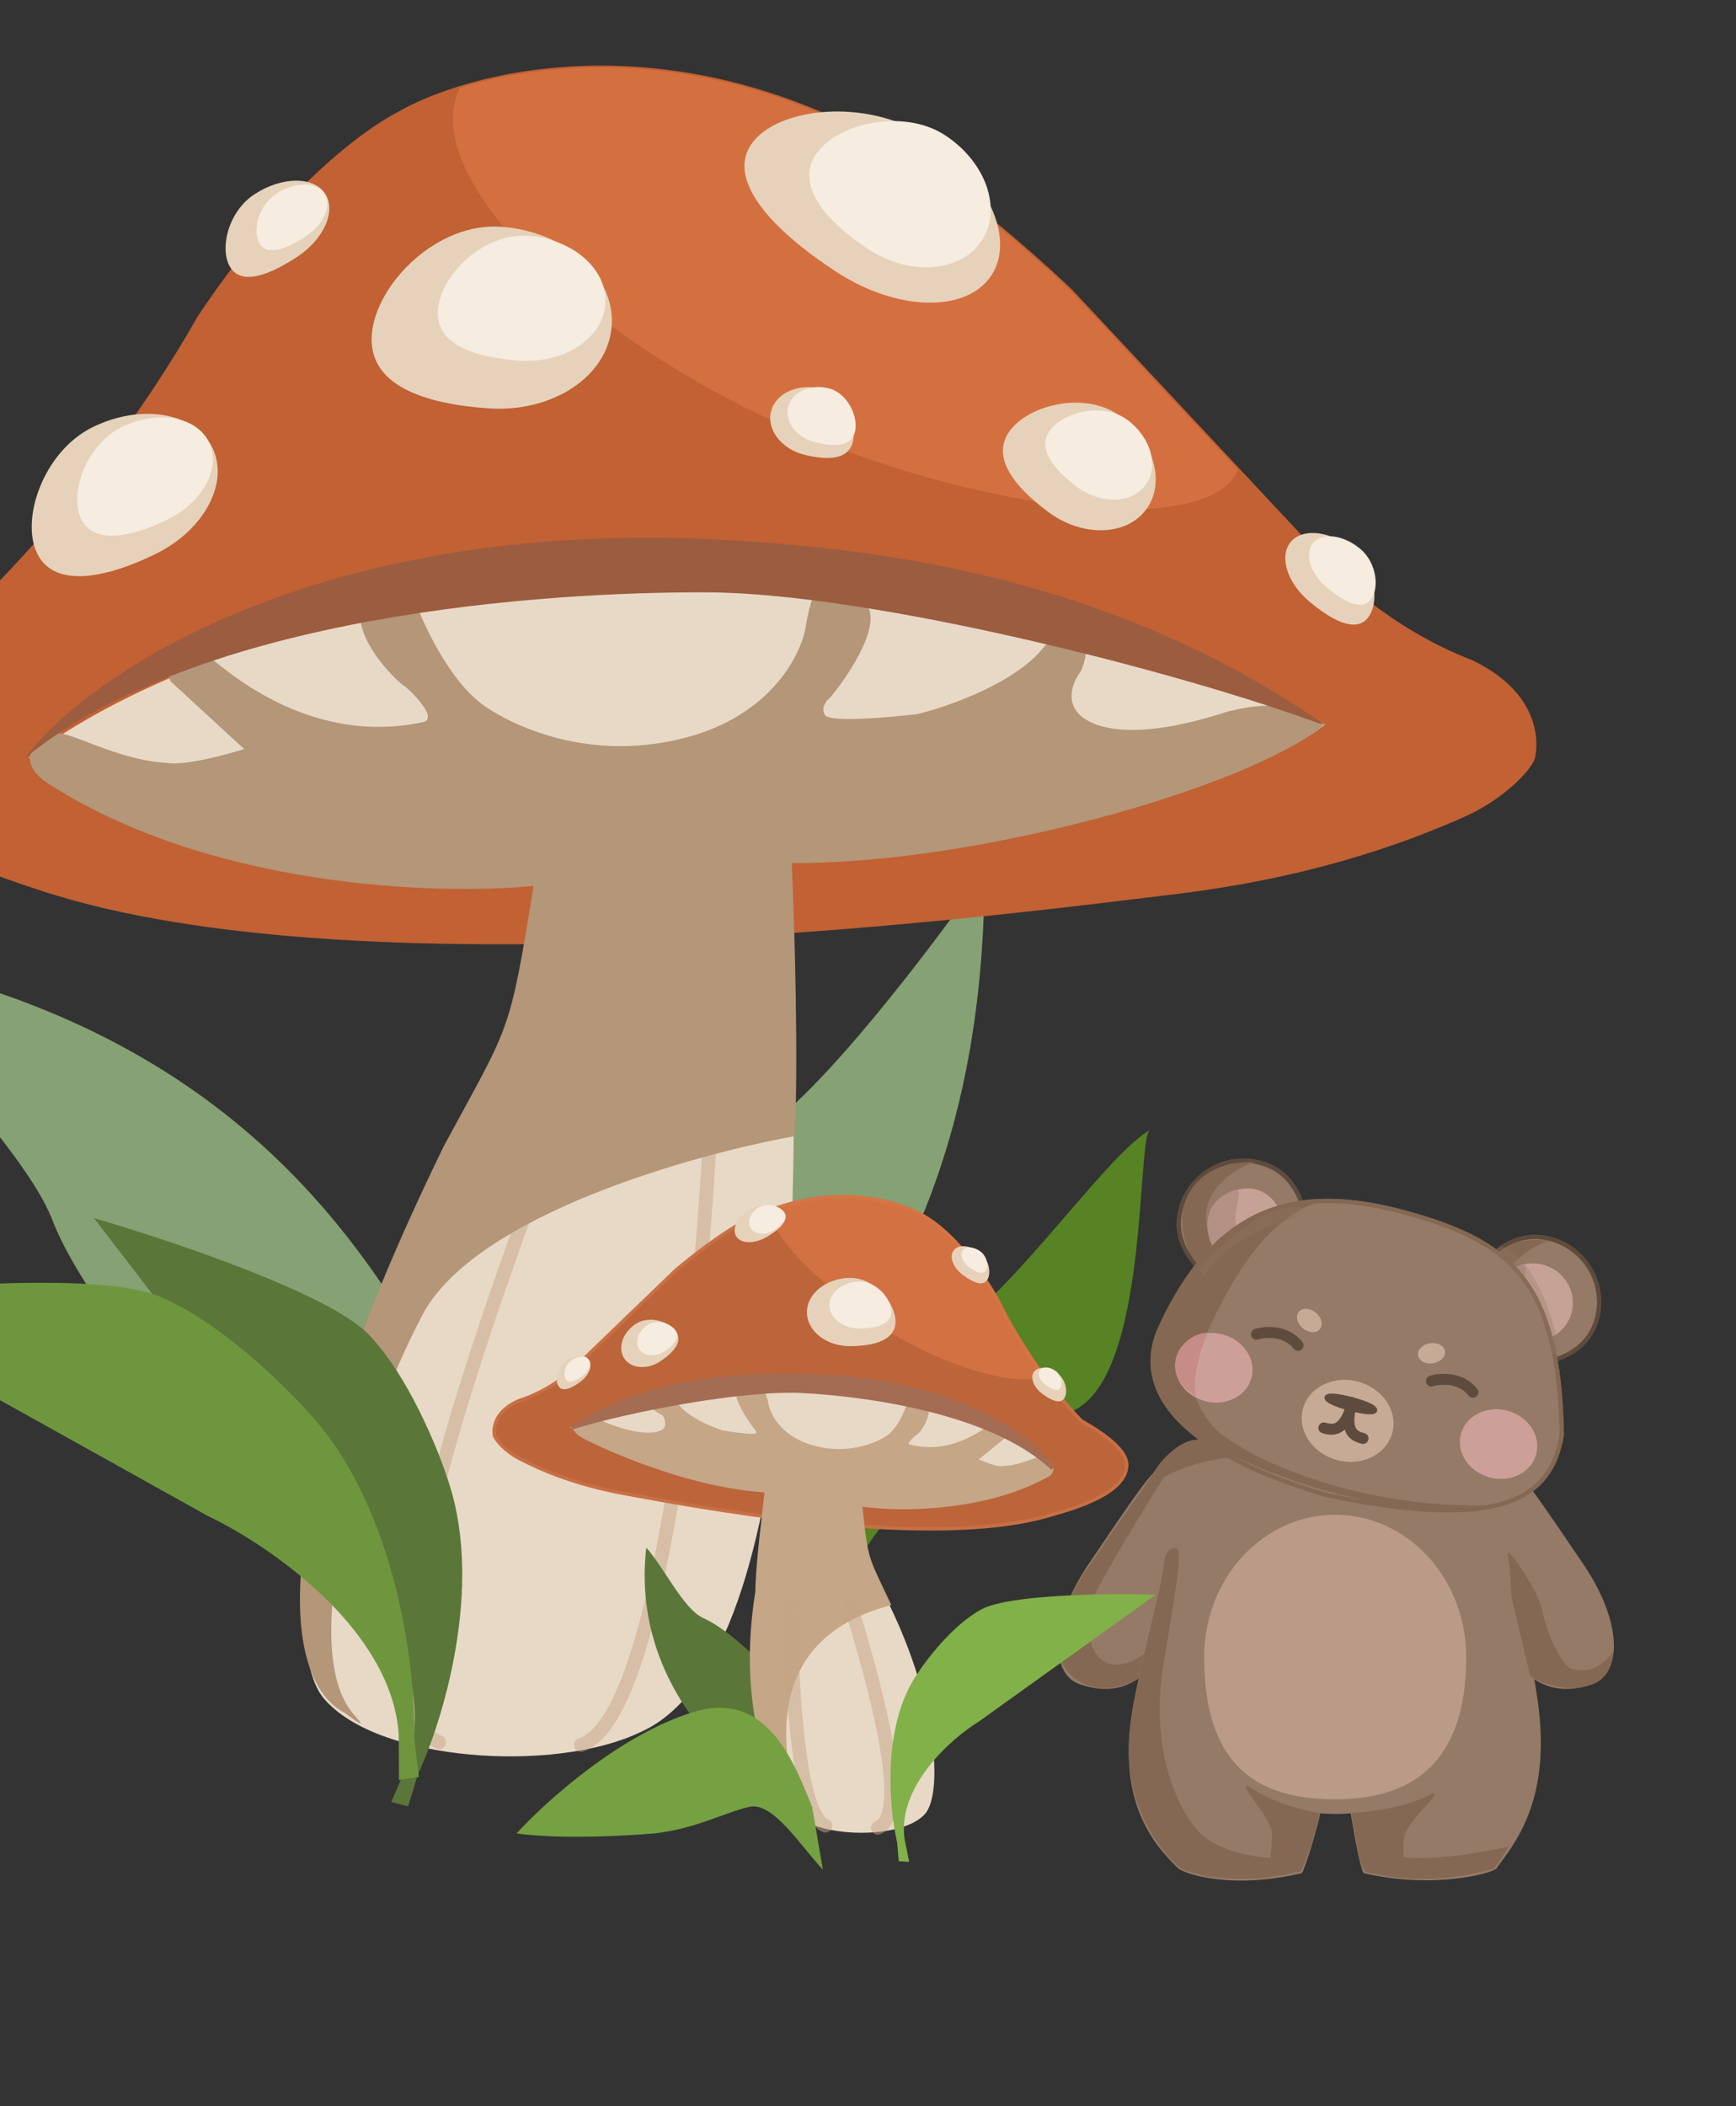<svg width="404" height="490" viewBox="0 0 404 490" fill="none" xmlns="http://www.w3.org/2000/svg">
<rect x="0" y="0" width="404" height="490" fill="#333333" stroke="none"/>
<path d="M229.11 202.876C229.108 347.5 117.502 365.5 114.001 399L105.321 354.63C116.246 328.756 131.558 307.901 137.92 300.817C144.564 291.941 161.595 272.298 175.987 263.864C190.378 255.429 217.398 219.691 229.11 202.876Z" fill="#86A173"/>
<path d="M-39.523 221.288C103.198 244.677 102.913 357.724 135.406 366.597L90.216 367.987C66.449 353.022 48.344 334.539 42.383 327.115C34.698 319.123 18.068 299.14 12.072 283.574C6.076 268.008 -24.823 235.564 -39.523 221.288Z" fill="#86A173"/>
<path d="M-10.392 145.794C-41.681 160.893 -40.919 169.918 -40.591 173.604C-39.087 190.451 -6.923 201.266 8.206 206.352L8.668 206.508C85.781 232.444 240.79 211.508 272.463 207.754C304.136 203.999 325.817 196.215 340.352 189.802C349.752 185.654 355.957 178.962 356.807 176.377C358.117 170.419 356.118 160.484 342.451 153.971C323.177 146.518 309.59 133.262 305.206 127.565L249.216 67.677C240.694 59.528 219.991 41.282 205.35 33.488C153.981 4.776 108.369 17.097 91.984 26.847C82.054 32.3 64.29 46.758 46.26 73.973C33.688 96.185 13.442 123.732 -10.392 145.794Z" fill="#C16134" stroke="#C16134" stroke-width="0.802"/>
<path d="M307.655 168.621C157.596 106.469 44.931 147.821 7.356 176.266C35.706 200.59 97.213 205.395 124.422 204.757C127.591 222.249 115.024 248.845 108.345 259.957C72.751 324.646 65.136 382.43 75.672 394.901C87.954 409.438 129.032 412.219 148.994 402.572C188.402 384.896 185.661 263.027 182.997 198.145C257.453 194.266 297.126 176.846 307.655 168.621Z" fill="url(#paint0_linear_789_5810)" stroke="#E8D9C6" stroke-width="0.802"/>
<path d="M127.433 268.476C110.825 312.258 81.44 396.188 102.216 405.345" stroke="#C5A687" stroke-opacity="0.5" stroke-width="3.207" stroke-linecap="round"/>
<path d="M165 268.354C162.736 306.979 154.005 399.988 135.188 405.962" stroke="#C5A687" stroke-opacity="0.5" stroke-width="3.207" stroke-linecap="round"/>
<path fill-rule="evenodd" clip-rule="evenodd" d="M171.202 93.694C215.817 116.77 278.74 127.253 287.957 109.818C288.037 109.667 288.113 109.513 288.185 109.358L249.216 67.676C240.695 59.528 219.991 41.281 205.35 33.488C165.451 11.186 129.025 13.64 107.069 20.416C97.971 37.87 126.649 70.651 171.202 93.694Z" fill="#DC7747" fill-opacity="0.7"/>
<path d="M230.67 64.135C224.881 72.831 208.772 72.45 194.688 63.284C180.604 54.118 168.98 42.362 174.768 33.666C180.557 24.97 201.567 22.627 215.651 31.793C229.734 40.959 236.459 55.439 230.67 64.135Z" fill="#E6D2BA"/>
<path d="M228.422 56.051C223.532 63.397 211.782 64.285 202.178 58.035C192.573 51.784 184.963 43.291 189.853 35.945C194.743 28.598 210.282 25.181 219.886 31.431C229.49 37.682 233.312 48.705 228.422 56.051Z" fill="#F6ECE0"/>
<path d="M49.344 103.998C53.465 112.106 47.664 123.207 36.386 128.794C25.108 134.38 12.855 137.037 8.734 128.929C4.613 120.822 10.184 105.019 21.462 99.433C32.739 93.846 45.223 95.89 49.344 103.998Z" fill="#E6D2BA"/>
<path d="M48.565 102.735C51.568 108.644 47.34 116.734 39.121 120.806C30.902 124.877 21.972 126.813 18.969 120.905C15.965 114.996 20.025 103.479 28.244 99.408C36.464 95.337 45.561 96.826 48.565 102.735Z" fill="#F6ECE0"/>
<path d="M142.356 75.851C143.201 64.186 131.677 53.849 116.616 52.762C101.554 51.675 87.368 66.244 86.522 77.908C85.676 89.572 98.492 93.915 113.553 95.003C128.615 96.09 141.51 87.515 142.356 75.851Z" fill="#E6D2BA"/>
<path d="M140.88 70.752C141.46 62.74 133.41 55.629 122.897 54.87C112.385 54.112 102.495 64.109 101.914 72.122C101.333 80.134 110.281 83.128 120.793 83.887C131.306 84.646 140.299 78.765 140.88 70.752Z" fill="#F6ECE0"/>
<path d="M266.616 118.69C271.307 112.58 268.708 102.822 260.811 96.897C252.913 90.971 239.825 93.957 235.133 100.067C230.442 106.178 235.923 113.098 243.821 119.024C251.718 124.95 261.924 124.801 266.616 118.69Z" fill="#E6D2BA"/>
<path d="M266.491 112.98C269.771 108.708 267.954 101.885 262.432 97.742C256.91 93.598 247.759 95.686 244.479 99.959C241.198 104.231 245.031 109.07 250.553 113.213C256.075 117.357 263.211 117.252 266.491 112.98Z" fill="#F6ECE0"/>
<path d="M75.632 45.021C72.927 40.975 65.589 41.05 59.24 45.188C52.892 49.326 50.983 58.296 53.687 62.343C56.391 66.389 62.685 63.979 69.034 59.841C75.382 55.703 78.336 49.068 75.632 45.021Z" fill="#E6D2BA"/>
<path d="M75.496 44.973C73.647 42.205 68.634 42.252 64.3 45.077C59.966 47.902 58.667 54.033 60.517 56.8C62.367 59.568 66.665 57.925 70.999 55.1C75.333 52.274 77.346 47.74 75.496 44.973Z" fill="#F6ECE0"/>
<path d="M300.418 126.042C303.264 122.706 309.824 123.545 315.069 127.916C320.315 132.287 321.08 140.515 318.234 143.852C315.388 147.188 310.009 144.37 304.764 139.998C299.518 135.627 297.573 129.379 300.418 126.042Z" fill="#E6D2BA"/>
<path d="M305.607 126.294C307.734 123.8 312.637 124.427 316.557 127.694C320.478 130.962 321.05 137.111 318.923 139.605C316.796 142.099 312.776 139.992 308.855 136.725C304.934 133.458 303.48 128.788 305.607 126.294Z" fill="#F6ECE0"/>
<path d="M179.452 95.674C180.546 91.445 185.748 89.113 191.07 90.465C196.391 91.817 199.551 98.613 198.457 102.842C197.362 107.071 192.428 107.131 187.106 105.779C181.784 104.427 178.357 99.903 179.452 95.674Z" fill="#E6D2BA"/>
<path d="M183.423 94.629C184.317 91.172 188.569 89.266 192.918 90.371C197.268 91.476 199.851 97.031 198.956 100.488C198.062 103.944 194.028 103.993 189.679 102.888C185.329 101.783 182.528 98.085 183.423 94.629Z" fill="#F6ECE0"/>
<path d="M103.281 266.662C57.959 359.462 67.759 392.46 80.31 398.538C84.567 401.841 84.834 401.602 82.129 398.645C69.418 383.397 82.981 335.083 98.291 305.955C110.54 282.653 161.822 268.49 184.914 264.33C185.836 248.59 184.953 215.529 184.245 200.815C228.398 200.959 290.453 183.048 307.89 168.873C302.777 164.859 297.622 162.572 285.728 165.539C259.907 174.001 250.963 167.998 249.718 163.939C249.256 162.894 248.904 159.972 251.192 156.646C253.479 153.319 253.046 145.829 251.879 144.912C250.456 143.896 245.608 147.464 242.914 150.563C236.355 158.932 220.562 164.436 213.485 166.141C206.811 166.938 193.173 168.107 192.016 166.41C190.86 164.714 192.398 162.871 193.312 162.161C198.57 155.768 207.195 142.211 199.632 139.122C192.069 136.033 189.703 132.648 187.454 146.042C186.382 152.425 179.298 166.48 159.531 171.632C134.823 178.072 116.384 166.814 112.868 164.318C104.613 158.746 98.198 144.43 96.784 140.276C94.314 139.283 85.318 137.666 84.061 141.257C82.174 148.474 92.022 158.432 94.549 159.937C97.284 162.387 101.854 167.439 98.261 168.042C70.975 173.823 51.187 154.343 49.406 153.476C37.987 148.328 38.173 154.683 39.693 158.504L56.822 174.266C52.469 175.622 42.77 178.272 38.582 177.47C26.815 176.781 15.48 169.56 12.538 170.66C9.596 171.76 2.94 175.938 10.339 181.721C48.025 206.523 101.364 208.35 124.168 206.123C118.438 241.41 118.838 237.803 103.281 266.662Z" fill="#B49678"/>
<path d="M165.456 125.42C73.914 121.332 20.988 156.318 5.782 176.407C46.485 142.914 126.963 137.64 164.73 137.814C202.497 137.988 274.122 156.029 308.693 168.926C254.533 130.895 194.514 127.123 165.456 125.42Z" fill="#9C5C3F"/>
<path d="M150.401 360.059C146.3 395.743 176.959 417.681 188.307 421.089L185.387 403.835C183.969 395.454 178.897 388.434 176.689 386.483C174.317 383.988 168.377 378.553 163.724 376.482C159.071 374.411 154.635 364.817 150.401 360.059Z" fill="#5A7639"/>
<path d="M97.224 412.892L94.975 420.266L91.037 419.251L94.649 410.887C102.01 390.767 85.948 365.321 76.997 355.114L21.878 283.411C39.205 288.424 76.194 300.806 85.532 310.227C94.871 319.649 102.027 337.273 104.437 344.906C112.549 369.583 103.008 400.512 97.224 412.892Z" fill="#5A7639"/>
<path d="M225.04 306.851C209.42 318.992 196.33 334.28 198.003 344.999L198.003 367.499C199.736 358.834 220.133 336.89 225.954 334.889C231.774 332.888 240.743 332.456 250.164 328.006C267.227 319.375 264.575 265.56 267.502 263.001C258.503 268.001 239 296 225.04 306.851Z" fill="#578324"/>
<path d="M251.573 330.531C262.821 336.87 262.343 340.232 262.142 341.605C261.221 347.879 249.087 351.223 243.381 352.795L243.206 352.843C214.117 360.863 157.226 349.624 145.591 347.524C133.955 345.424 126.103 342.034 120.865 339.314C117.477 337.555 115.327 334.913 115.068 333.927C114.713 331.667 115.667 327.992 120.865 325.853C128.156 323.486 133.47 318.82 135.215 316.784L157.226 295.59C160.555 292.726 168.61 286.349 174.195 283.752C193.821 274.129 210.428 279.743 216.278 283.752C219.833 286.012 226.091 291.814 232.172 302.399C236.341 310.991 243.234 321.748 251.573 330.531Z" fill="#BC643A" stroke="#C96F44" stroke-width="0.802"/>
<path d="M133.42 332.101C190.28 312.123 231.064 330.076 244.348 341.55C233.332 350.035 210.475 350.485 200.423 349.649C198.871 356.128 202.944 366.361 205.174 370.668C217.973 395.448 219.038 417.428 214.87 421.866C210.012 427.04 194.221 427.22 187.045 423.17C172.85 415.688 176.505 370.122 178.897 345.889C151.436 342.803 137.137 335.411 133.42 332.101Z" fill="#E8D9C6" stroke="#E8D9C6" stroke-width="0.802"/>
<path d="M200.256 350.071C201.637 363.434 201.637 362.002 206.864 373.17C171.58 382.671 185.317 417.127 184.641 420.73C184.307 422.515 170.748 403.662 176.19 370.285C176.19 364.655 177.768 352.33 178.36 346.826C161.711 345.909 143.486 338.076 136.713 334.704C129.529 331.363 137.963 329.458 140.88 331.363C150.428 335.104 154.48 333.622 155.039 332.126C155.236 331.745 155.422 329.528 154.097 328.786C148.791 325.813 154.031 326.527 154.492 326.208C155.05 325.858 156.405 325.464 157.352 326.686C159.64 329.969 165.472 332.381 168.103 333.176C170.601 333.622 175.717 334.36 176.19 333.749C176.664 333.138 176.125 332.413 175.796 332.126C173.955 329.613 169.716 323.474 172.635 322.481C175.555 321.489 177.217 321.753 178.36 326.208C178.623 328.627 180.984 334.054 188.322 336.422C197.495 339.381 204.695 335.563 206.075 334.704C209.311 332.795 210.875 328.213 211.5 326.686C211.007 324.659 215.347 325.311 215.742 326.686C216.294 329.435 214.065 332.954 213.078 333.463C211.993 334.322 210.159 336.116 211.5 336.422C221.659 339.19 229.55 332.317 230.24 332.031C234.659 330.351 234.448 332.731 233.791 334.131L226.985 339.667C228.596 340.271 232.213 341.966 233.791 341.432C237.503 341.432 242.233 338.629 243.062 339.476C243.855 340.286 245.647 341.371 244.167 342.994C229.412 351.47 208.804 351.407 200.256 350.071Z" fill="#C5A687" stroke="#C5A687" stroke-width="0.802"/>
<path d="M186.961 320.077C220.914 320.554 239.736 333.783 244.926 341.638C230.594 328.206 200.936 324.466 186.961 323.702C172.985 322.939 146.097 328.123 133.029 332.193C153.889 319.142 176.174 320.077 186.961 320.077Z" fill="#A46C53" stroke="#A46C53" stroke-width="0.802"/>
<path d="M197.924 373.439C203.119 390.195 212.171 422.262 204.287 425.235" stroke="#C5A687" stroke-opacity="0.5" stroke-width="3.207" stroke-linecap="round"/>
<path d="M184.031 372.569C184.032 387.08 185.246 422.093 192.078 424.743" stroke="#C5A687" stroke-opacity="0.5" stroke-width="3.207" stroke-linecap="round"/>
<path fill-rule="evenodd" clip-rule="evenodd" d="M179.269 281.127C196.645 274.658 210.942 279.653 216.281 283.312C219.837 285.572 226.095 291.374 232.175 301.959C234.853 307.478 238.655 313.89 243.242 320.099C236.051 323.405 214.989 316.42 201.024 305.803C188.157 296.022 179.127 287.228 179.269 281.127Z" fill="#DC7747" fill-opacity="0.7"/>
<path d="M171.295 287.577C172.331 289.371 175.496 289.483 178.364 287.827C181.233 286.171 183.649 283.972 182.613 282.178C181.577 280.384 177.482 279.674 174.614 281.331C171.745 282.987 170.259 285.783 171.295 287.577Z" fill="#E6D2BA"/>
<path d="M174.697 285.667C175.572 287.182 177.867 287.495 179.824 286.366C181.78 285.237 183.37 283.639 182.496 282.123C181.621 280.608 178.611 279.748 176.655 280.878C174.699 282.007 173.822 284.151 174.697 285.667Z" fill="#F6ECE0"/>
<path d="M187.788 305.39C187.728 301.004 192.216 297.387 197.811 297.31C203.406 297.234 208.339 302.999 208.399 307.385C208.459 311.77 203.624 313.115 198.029 313.192C192.433 313.269 187.848 309.776 187.788 305.39Z" fill="#E6D2BA"/>
<path d="M193.026 303.722C192.985 300.709 196.118 298.224 200.023 298.17C203.928 298.117 207.37 302.076 207.412 305.089C207.453 308.102 204.078 309.026 200.172 309.08C196.267 309.133 193.068 306.735 193.026 303.722Z" fill="#F6ECE0"/>
<path d="M145.286 316.065C143.682 313.675 144.855 310.079 147.905 308.033C150.955 305.988 155.733 307.393 157.336 309.784C158.939 312.174 156.761 314.645 153.711 316.69C150.661 318.736 146.889 318.456 145.286 316.065Z" fill="#E6D2BA"/>
<path d="M148.787 313.931C147.666 312.259 148.486 309.745 150.619 308.315C152.751 306.885 156.092 307.867 157.212 309.539C158.333 311.21 156.811 312.938 154.678 314.368C152.545 315.798 149.908 315.602 148.787 313.931Z" fill="#F6ECE0"/>
<path d="M221.932 290.915C223.02 289.459 225.733 289.648 227.992 291.337C230.251 293.026 230.763 296.426 229.675 297.881C228.587 299.337 226.311 298.297 224.052 296.608C221.793 294.919 220.844 292.371 221.932 290.915Z" fill="#E6D2BA"/>
<path d="M224.063 290.9C224.807 289.904 226.661 290.031 228.203 291.184C229.745 292.337 230.092 294.661 229.348 295.656C228.604 296.652 227.049 295.943 225.507 294.79C223.965 293.637 223.319 291.895 224.063 290.9Z" fill="#F6ECE0"/>
<path d="M240.641 319.134C241.622 317.822 244.066 317.992 246.102 319.514C248.137 321.035 248.598 324.099 247.618 325.411C246.637 326.722 244.586 325.785 242.551 324.263C240.516 322.742 239.661 320.445 240.641 319.134Z" fill="#E6D2BA"/>
<path d="M242.01 318.73C242.669 317.848 244.314 317.963 245.683 318.986C247.053 320.01 247.363 322.071 246.704 322.954C246.044 323.836 244.664 323.205 243.295 322.182C241.925 321.158 241.35 319.613 242.01 318.73Z" fill="#F6ECE0"/>
<path d="M137.019 316.318C136.039 315.006 133.594 315.176 131.558 316.698C129.523 318.22 129.062 321.283 130.042 322.595C131.023 323.906 133.074 322.969 135.109 321.448C137.144 319.926 137.999 317.629 137.019 316.318Z" fill="#E6D2BA"/>
<path d="M136.971 316.298C136.238 315.318 134.411 315.445 132.89 316.582C131.369 317.72 131.024 320.01 131.757 320.99C132.489 321.97 134.022 321.27 135.544 320.132C137.065 318.995 137.704 317.279 136.971 316.298Z" fill="#F6ECE0"/>
<path d="M96.43 404.606L97.471 413.413L92.859 414.126L92.795 403.655C91.246 379.065 62.595 359.472 48.463 352.748L-42.643 302.004C-22.099 299.443 22.534 295.75 36.711 301.467C50.887 307.185 66.555 322.555 72.617 329.525C92.548 351.912 96.797 388.906 96.43 404.606Z" fill="#6E973D"/>
<path d="M161.769 398.199C179.026 393.109 185.201 411.265 189 420.371L191.5 434.999C186.036 429.105 179.855 419.155 174.391 420.371C168.928 421.587 161.769 425.516 152.349 426.546C135.016 427.968 123.712 427.138 120.227 426.546C126.883 419.217 144.511 403.288 161.769 398.199Z" fill="#75A142"/>
<g clip-path="url(#clip0_789_5810)">
<path d="M303.994 289.061C301.833 297.126 293.544 301.911 285.48 299.751C278.262 295.86 272.63 289.301 274.791 281.236C276.951 273.172 285.241 268.386 293.305 270.547C301.369 272.708 304.491 280.717 303.994 289.061Z" fill="#A0836F"/>
<path d="M303.994 289.061C301.833 297.126 293.544 301.911 285.48 299.751C278.262 295.86 272.63 289.301 274.791 281.236C276.951 273.172 285.241 268.386 293.305 270.547C301.369 272.708 304.491 280.717 303.994 289.061Z" stroke="#5F4B3D"/>
<path d="M284.561 292.546C275.055 280.602 284.958 272.93 291.815 270.344C269.586 270.479 273.08 293.168 282.146 296.685C286.433 300.444 294.067 304.491 284.561 292.546Z" fill="#846853"/>
<ellipse cx="290.081" cy="285.138" rx="8.22" ry="8.692" transform="rotate(15 290.081 285.138)" fill="#C6A195"/>
<path d="M285.729 277.528C277.764 281.525 281.303 291.22 285.274 293.63L290.038 289.332C283.6 284.147 292.221 274.27 285.729 277.528Z" fill="#B59084"/>
<path d="M342.241 298.918C340.08 306.982 344.906 315.282 353.021 317.457C361.265 317.709 369.466 314.856 371.627 306.792C373.787 298.728 368.961 290.428 360.846 288.253C352.731 286.079 345.993 291.446 342.241 298.918Z" fill="#A0836F"/>
<path d="M342.241 298.918C340.08 306.982 344.906 315.282 353.021 317.457C361.265 317.709 369.466 314.856 371.627 306.792C373.787 298.728 368.961 290.428 360.846 288.253C352.731 286.079 345.993 291.446 342.241 298.918Z" stroke="#5F4B3D"/>
<path d="M353.083 310.705C343.625 298.767 353.421 291.277 360.257 288.682C340.192 285.918 341.643 311.34 350.673 314.848C354.94 318.604 362.541 322.643 353.083 310.705Z" fill="#846853"/>
<ellipse cx="356.795" cy="303.013" rx="9.259" ry="9.07" transform="rotate(15 356.795 303.013)" fill="#C6A195"/>
<path d="M352.281 295.023C343.77 299.15 347.636 309.325 351.91 311.877L356.986 307.412C350.047 301.937 359.218 291.659 352.281 295.023Z" fill="#B59084"/>
<path d="M363.457 333.768C360.972 348.983 349.003 356.238 308.774 347.856C273.796 337.612 263.577 322.886 270.093 308.751C282.805 281.176 300.986 275.149 326.429 281.966C351.873 288.784 362.797 298.25 363.457 333.768Z" fill="#A0836F"/>
<path d="M363.457 333.768C360.972 348.983 349.003 356.238 308.774 347.856C273.796 337.612 263.577 322.886 270.093 308.751C282.805 281.176 300.986 275.149 326.429 281.966C351.873 288.784 362.797 298.25 363.457 333.768Z" stroke="#846853"/>
<path d="M307.826 279.72C307.776 279.72 307.726 279.72 307.676 279.72C305.564 279.771 300.651 281.565 294.531 287.919C286.693 296.056 279.445 312.546 278.281 316.89C277.192 320.955 277.118 325.291 281.808 331.34C286.362 337.212 312.625 351.141 347.466 350.24C324.455 354.093 296.279 343.93 282.789 336.612C269.3 329.295 268.041 319.374 268.848 313.927C269.655 308.48 276.645 296.196 284.944 287.964C291.516 281.446 302.734 279.758 307.676 279.72C307.727 279.719 307.777 279.719 307.826 279.72Z" fill="#846853"/>
<ellipse cx="313.611" cy="330.568" rx="10.771" ry="9.448" transform="rotate(15 313.611 330.568)" fill="#C6AA95"/>
<path d="M320.485 328.272C320.153 329.513 317.332 329.089 313.955 328.185C310.578 327.28 307.924 326.236 308.256 324.995C308.589 323.754 311.409 324.177 314.786 325.082C318.163 325.987 320.818 327.03 320.485 328.272Z" fill="#5F4B3D"/>
<path d="M333.109 321.315C335.151 320.681 339.944 320.312 342.782 323.907" stroke="#5F4B3D" stroke-width="2.552" stroke-linecap="round"/>
<path d="M292.406 310.409C294.447 309.776 299.241 309.407 302.079 313.001" stroke="#5F4B3D" stroke-width="2.552" stroke-linecap="round"/>
<path d="M317.206 334.662C315.421 334.183 312.643 333.439 314.551 326.321" stroke="#5F4B3D" stroke-width="2.552" stroke-linecap="round"/>
<path d="M308.085 332.216C309.942 332.714 312.831 333.488 314.738 326.37" stroke="#5F4B3D" stroke-width="2.552" stroke-linecap="round"/>
<ellipse cx="348.745" cy="335.971" rx="9.07" ry="8.031" transform="rotate(15 348.745 335.971)" fill="#CD9F99"/>
<ellipse cx="2.359" cy="3.175" rx="2.359" ry="3.175" transform="matrix(-0.635 0.772 0.772 0.635 303.754 303.38)" fill="#C6AA95"/>
<ellipse cx="333.145" cy="314.838" rx="2.359" ry="3.175" transform="rotate(80.557 333.145 314.838)" fill="#C6AA95"/>
<ellipse cx="282.491" cy="318.218" rx="9.07" ry="8.031" transform="rotate(15 282.491 318.218)" fill="#CD9F99"/>
<path d="M281.002 310.092C279.705 313.295 277.188 320.721 278.318 325.023C268.795 318.776 275.295 310.085 281.002 310.092Z" fill="#C58D85"/>
<path d="M361.213 315.152C359.616 302.293 351.465 293.937 347.59 291.366L349.299 289.854C357.516 292.932 361.844 307.661 362.906 314.512L361.213 315.152Z" fill="#927763" fill-opacity="0.3"/>
<path d="M280.124 296.947C287.937 286.609 299.174 283.447 303.816 283.159L303.092 280.995C294.436 279.552 283.324 290.144 278.978 295.545L280.124 296.947Z" fill="#927763" fill-opacity="0.3"/>
<path d="M269.388 341.807C270.967 340.75 273.409 341.367 274.432 341.807L281.011 355.245C276.771 366.259 267.634 388.727 265.002 390.49C261.713 392.692 257.547 394.014 251.187 391.811C244.828 389.608 243.731 378.154 253.38 363.836C263.029 349.517 267.415 343.129 269.388 341.807Z" fill="#947A67"/>
<path d="M352.327 341.807C350.739 340.75 348.284 341.367 347.255 341.807L340.64 355.245C344.903 366.259 354.091 388.727 356.737 390.49C360.045 392.692 364.235 394.014 370.629 391.811C377.024 389.608 378.127 378.154 368.424 363.836C358.722 349.517 354.312 343.129 352.327 341.807Z" fill="#947A67"/>
<path d="M254.447 371.746C257.201 365.565 268.142 348.023 272.516 340.941C272.301 340.655 273.098 340.45 271.377 340.941C269.871 341.37 269.011 341.37 253.308 364.548C239.01 385.653 250.054 392.039 255.459 392.661C261.052 393.305 265.784 390.3 267.075 388.798C269.369 384.792 271.275 381.379 266.278 384.837C254.662 392.876 251.006 379.472 254.447 371.746Z" fill="#846853"/>
<rect x="272.516" y="338.329" width="76.422" height="38.211" fill="#947A67"/>
<path d="M263.933 395.63C267.635 376.914 270.439 370.424 270.153 369.207H351.628C351.342 370.424 355.126 376.746 357.848 395.63C361.317 419.69 351.664 429.786 348.232 434.727C347.573 435.677 334.075 439.668 317.344 435.801C316.314 434.083 314.627 423.7 314.341 421.838C312.11 422.182 307.763 421.981 307.262 421.838C306.976 423.7 304.002 434.083 302.972 435.801C285.383 439.883 275.06 435.531 274.229 434.727C268.008 428.712 259.428 418.401 263.933 395.63Z" fill="#947A67"/>
<rect x="265.566" y="364.961" width="89.352" height="6.368" fill="#947A67"/>
<path d="M341.217 385.514C341.217 411.207 327.566 418.611 310.726 418.611C293.886 418.611 280.234 412.078 280.234 385.514C280.234 367.235 293.886 352.417 310.726 352.417C327.566 352.417 341.217 367.235 341.217 385.514Z" fill="#BA9B87"/>
<path d="M263.275 399.89C265.894 384.013 270.291 369.806 270.792 364.434C271.078 360.781 272.381 360.136 273.584 360.136C275.087 360.136 274.443 365.508 270.792 386.997C267.141 408.485 275.302 423.097 279.812 426.965C285.074 431.477 297.037 433.992 304.553 430.768L302.792 435.345C286.04 439.428 275.946 435.345 274.872 434.701C273.799 434.056 259.624 422.023 263.275 399.89Z" fill="#846853"/>
<path d="M350.909 361.796C351.424 364.199 351.625 369.448 351.768 371.665L356.082 389.856C360.804 393.503 374.951 395.479 375.38 384.323C372.59 388.399 368.726 389.043 366.364 388.399C363.359 388.399 359.71 378.96 358.851 374.454C358.013 370.054 350.265 358.793 350.909 361.796Z" fill="#846853"/>
<path d="M318.155 435.611C316.598 435.313 315.503 427.982 315.359 425.985L315.79 425.558C317.008 429.55 321.467 435.953 351.061 429.622C350.373 430.82 348.409 433.971 347.62 434.755C332.995 438.819 323.747 436.68 318.155 435.611Z" fill="#846853"/>
<path d="M291.799 416.396C296.696 419.549 303.465 421.278 307.096 421.831C306.921 423.642 305.54 428.077 303.872 432.79C299.414 434.066 296.943 434.965 295.206 435C295.495 433.505 296.062 429.722 296.021 426.55C295.97 422.585 285.677 412.455 291.799 416.396Z" fill="#846853"/>
<path d="M331.895 417.966C326.766 420.579 318.218 421.629 314.584 421.827C314.584 423.609 315.589 428.064 316.786 432.816C321.06 434.479 325.056 435.588 326.766 435.786C326.624 434.301 326.424 430.559 326.766 427.47C327.193 423.609 338.307 414.699 331.895 417.966Z" fill="#846853"/>
<path d="M303.994 289.061C301.833 297.126 293.544 301.911 285.48 299.751C278.262 295.86 272.63 289.301 274.791 281.236C276.951 273.172 285.241 268.386 293.305 270.547C301.369 272.708 304.491 280.717 303.994 289.061Z" fill="#947A67"/>
<path d="M303.994 289.061C301.833 297.126 293.544 301.911 285.48 299.751C278.262 295.86 272.63 289.301 274.791 281.236C276.951 273.172 285.241 268.386 293.305 270.547C301.369 272.708 304.491 280.717 303.994 289.061Z" stroke="#5F4B3D"/>
<path d="M284.561 292.546C275.055 280.602 284.958 272.93 291.815 270.344C269.586 270.479 273.08 293.168 282.146 296.685C286.433 300.444 294.067 304.491 284.561 292.546Z" fill="#846853"/>
<ellipse cx="290.081" cy="285.138" rx="8.22" ry="8.692" transform="rotate(15 290.081 285.138)" fill="#C6A195"/>
<path d="M285.729 277.528C277.764 281.525 281.303 291.22 285.274 293.63L290.038 289.332C283.6 284.147 292.221 274.27 285.729 277.528Z" fill="#B59084"/>
<path d="M342.241 298.918C340.08 306.982 344.906 315.282 353.021 317.457C361.265 317.709 369.466 314.856 371.627 306.792C373.787 298.728 368.961 290.428 360.846 288.253C352.731 286.079 345.993 291.446 342.241 298.918Z" fill="#947A67"/>
<path d="M342.241 298.918C340.08 306.982 344.906 315.282 353.021 317.457C361.265 317.709 369.466 314.856 371.627 306.792C373.787 298.728 368.961 290.428 360.846 288.253C352.731 286.079 345.993 291.446 342.241 298.918Z" stroke="#5F4B3D"/>
<path d="M353.083 310.705C343.625 298.767 353.421 291.277 360.257 288.682C340.192 285.918 341.643 311.34 350.673 314.848C354.94 318.604 362.541 322.643 353.083 310.705Z" fill="#846853"/>
<ellipse cx="356.795" cy="303.013" rx="9.259" ry="9.07" transform="rotate(15 356.795 303.013)" fill="#C6A195"/>
<path d="M352.281 295.023C343.77 299.15 347.636 309.325 351.91 311.877L356.986 307.412C350.047 301.937 359.218 291.659 352.281 295.023Z" fill="#B59084"/>
<path d="M363.457 333.768C360.972 348.983 349.003 356.238 308.774 347.856C273.796 337.612 263.577 322.886 270.093 308.751C282.805 281.176 300.986 275.149 326.429 281.966C351.873 288.784 362.797 298.25 363.457 333.768Z" fill="#947A67"/>
<path d="M363.457 333.768C360.972 348.983 349.003 356.238 308.774 347.856C273.796 337.612 263.577 322.886 270.093 308.751C282.805 281.176 300.986 275.149 326.429 281.966C351.873 288.784 362.797 298.25 363.457 333.768Z" stroke="#846853"/>
<path d="M307.826 279.72C307.776 279.72 307.726 279.72 307.676 279.72C305.564 279.771 300.651 281.565 294.531 287.919C286.693 296.056 279.445 312.546 278.281 316.89C277.192 320.955 277.118 325.291 281.808 331.34C286.362 337.212 312.625 351.141 347.466 350.24C324.455 354.093 296.279 343.93 282.789 336.612C269.3 329.295 268.041 319.374 268.848 313.927C269.655 308.48 276.645 296.196 284.944 287.964C291.516 281.446 302.734 279.758 307.676 279.72C307.727 279.719 307.777 279.719 307.826 279.72Z" fill="#846853"/>
<ellipse cx="313.611" cy="330.568" rx="10.771" ry="9.448" transform="rotate(15 313.611 330.568)" fill="#C6AA95"/>
<path d="M320.485 328.272C320.153 329.513 317.332 329.089 313.955 328.185C310.578 327.28 307.924 326.236 308.256 324.995C308.589 323.754 311.409 324.177 314.786 325.082C318.163 325.987 320.818 327.03 320.485 328.272Z" fill="#5F4B3D"/>
<path d="M333.109 321.315C335.151 320.681 339.944 320.312 342.782 323.907" stroke="#5F4B3D" stroke-width="2.552" stroke-linecap="round"/>
<path d="M292.406 310.409C294.447 309.776 299.241 309.407 302.079 313.001" stroke="#5F4B3D" stroke-width="2.552" stroke-linecap="round"/>
<path d="M317.206 334.662C315.421 334.183 312.643 333.439 314.551 326.321" stroke="#5F4B3D" stroke-width="2.552" stroke-linecap="round"/>
<path d="M308.085 332.216C309.942 332.714 312.831 333.488 314.738 326.37" stroke="#5F4B3D" stroke-width="2.552" stroke-linecap="round"/>
<ellipse cx="348.745" cy="335.971" rx="9.07" ry="8.031" transform="rotate(15 348.745 335.971)" fill="#CD9F99"/>
<ellipse cx="2.359" cy="3.175" rx="2.359" ry="3.175" transform="matrix(-0.635 0.772 0.772 0.635 303.754 303.38)" fill="#C6AA95"/>
<ellipse cx="333.145" cy="314.838" rx="2.359" ry="3.175" transform="rotate(80.557 333.145 314.838)" fill="#C6AA95"/>
<ellipse cx="282.491" cy="318.218" rx="9.07" ry="8.031" transform="rotate(15 282.491 318.218)" fill="#CD9F99"/>
<path d="M281.002 310.092C279.705 313.295 277.188 320.721 278.318 325.023C268.795 318.776 275.295 310.085 281.002 310.092Z" fill="#C58D85"/>
<path d="M361.213 315.152C359.616 302.293 351.465 293.937 347.59 291.366L349.299 289.854C357.516 292.932 361.844 307.661 362.906 314.512L361.213 315.152Z" fill="#927763" fill-opacity="0.3"/>
<path d="M280.124 296.947C287.937 286.609 299.174 283.447 303.816 283.159L303.092 280.995C294.436 279.552 283.324 290.144 278.978 295.545L280.124 296.947Z" fill="#927763" fill-opacity="0.3"/>
<path d="M279.752 335.055C275.669 334.148 271.152 338.741 269.404 341.151C265.954 346.207 260.445 354.59 266.001 347.672C271.558 340.754 284.855 338.836 290.809 338.741C288.824 337.891 283.834 335.963 279.752 335.055Z" fill="#846853"/>
</g>
<path d="M208.768 428.584L209.159 433.024L211.587 433.166L210.524 427.942C208.741 415.611 221.311 404.518 227.819 400.512L269 371C258.248 370.673 235.086 370.896 228.45 374.403C221.815 377.909 215.428 386.296 213.063 390.052C205.235 402.134 206.938 420.774 208.768 428.584Z" fill="#81B148"/>
<defs>
<linearGradient id="paint0_linear_789_5810" x1="159.643" y1="135.954" x2="143.597" y2="409.859" gradientUnits="userSpaceOnUse">
<stop stop-color="#E8D9C6"/>
<stop offset="1" stop-color="#E8D9C6"/>
</linearGradient>
<clipPath id="clip0_789_5810">
<rect width="184" height="276.709" fill="white" transform="translate(220 212.908)"/>
</clipPath>
</defs>
</svg>
